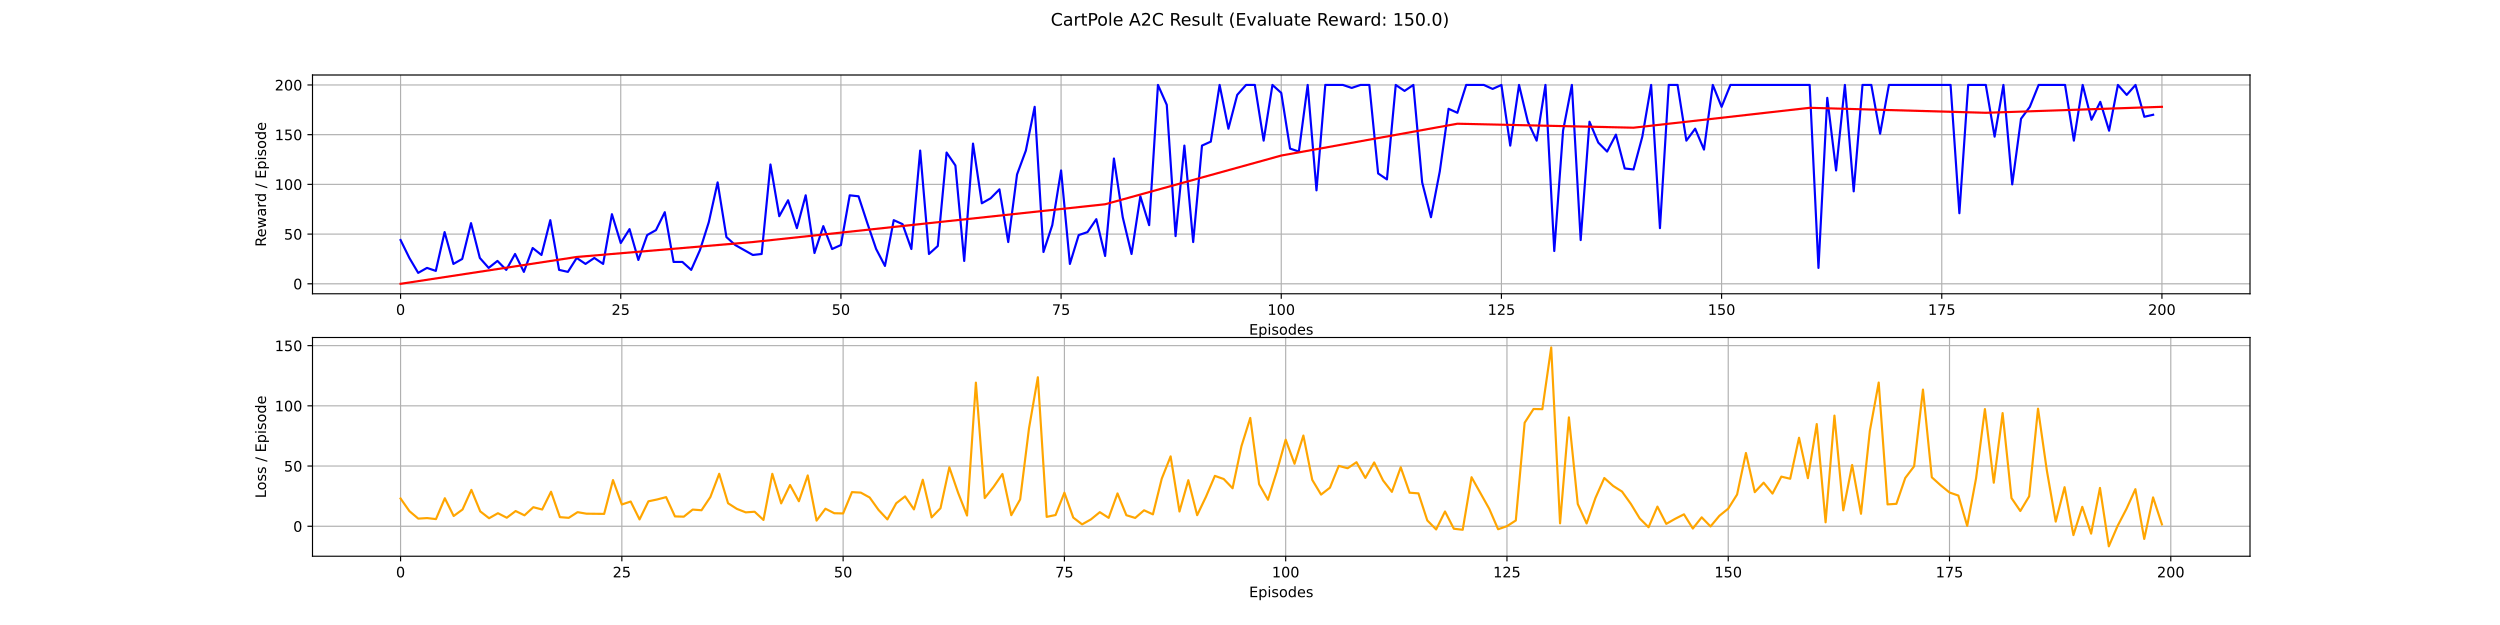 <?xml version="1.0" encoding="utf-8" standalone="no"?>
<!DOCTYPE svg PUBLIC "-//W3C//DTD SVG 1.1//EN"
  "http://www.w3.org/Graphics/SVG/1.1/DTD/svg11.dtd">
<!-- Created with matplotlib (https://matplotlib.org/) -->
<svg height="432pt" version="1.1" viewBox="0 0 1728 432" width="1728pt" xmlns="http://www.w3.org/2000/svg" xmlns:xlink="http://www.w3.org/1999/xlink">
 <defs>
  <style type="text/css">*{stroke-linecap:butt;stroke-linejoin:round;}</style>
 </defs>
 <g id="figure_1">
  <g id="patch_1">
   <path d="M 0 432 
L 1728 432 
L 1728 0 
L 0 0 
z
" style="fill:#ffffff;"/>
  </g>
  <g id="axes_1">
   <g id="patch_2">
    <path d="M 216 203.04 
L 1555.2 203.04 
L 1555.2 51.84 
L 216 51.84 
z
" style="fill:#ffffff;"/>
   </g>
   <g id="matplotlib.axis_1">
    <g id="xtick_1">
     <g id="line2d_1">
      <path clip-path="url(#pee94757f88)" d="M 276.873 203.04 
L 276.873 51.84 
" style="fill:none;stroke:#b0b0b0;stroke-linecap:square;stroke-width:0.8;"/>
     </g>
     <g id="line2d_2">
      <defs>
       <path d="M 0 0 
L 0 3.5 
" id="m57ce0fdfe5" style="stroke:#000000;stroke-width:0.8;"/>
      </defs>
      <g>
       <use style="stroke:#000000;stroke-width:0.8;" x="276.873" xlink:href="#m57ce0fdfe5" y="203.04"/>
      </g>
     </g>
     <g id="text_1">
      <!-- 0 -->
      <g transform="translate(273.691 217.638)scale(0.1 -0.1)">
       <defs>
        <path d="M 31.781 66.406 
Q 24.172 66.406 20.328 58.906 
Q 16.5 51.422 16.5 36.375 
Q 16.5 21.391 20.328 13.891 
Q 24.172 6.391 31.781 6.391 
Q 39.453 6.391 43.281 13.891 
Q 47.125 21.391 47.125 36.375 
Q 47.125 51.422 43.281 58.906 
Q 39.453 66.406 31.781 66.406 
z
M 31.781 74.219 
Q 44.047 74.219 50.516 64.516 
Q 56.984 54.828 56.984 36.375 
Q 56.984 17.969 50.516 8.266 
Q 44.047 -1.422 31.781 -1.422 
Q 19.531 -1.422 13.062 8.266 
Q 6.594 17.969 6.594 36.375 
Q 6.594 54.828 13.062 64.516 
Q 19.531 74.219 31.781 74.219 
z
" id="DejaVuSans-48"/>
       </defs>
       <use xlink:href="#DejaVuSans-48"/>
      </g>
     </g>
    </g>
    <g id="xtick_2">
     <g id="line2d_3">
      <path clip-path="url(#pee94757f88)" d="M 429.055 203.04 
L 429.055 51.84 
" style="fill:none;stroke:#b0b0b0;stroke-linecap:square;stroke-width:0.8;"/>
     </g>
     <g id="line2d_4">
      <g>
       <use style="stroke:#000000;stroke-width:0.8;" x="429.055" xlink:href="#m57ce0fdfe5" y="203.04"/>
      </g>
     </g>
     <g id="text_2">
      <!-- 25 -->
      <g transform="translate(422.692 217.638)scale(0.1 -0.1)">
       <defs>
        <path d="M 19.188 8.297 
L 53.609 8.297 
L 53.609 0 
L 7.328 0 
L 7.328 8.297 
Q 12.938 14.109 22.625 23.891 
Q 32.328 33.688 34.812 36.531 
Q 39.547 41.844 41.422 45.531 
Q 43.312 49.219 43.312 52.781 
Q 43.312 58.594 39.234 62.25 
Q 35.156 65.922 28.609 65.922 
Q 23.969 65.922 18.812 64.312 
Q 13.672 62.703 7.812 59.422 
L 7.812 69.391 
Q 13.766 71.781 18.938 73 
Q 24.125 74.219 28.422 74.219 
Q 39.75 74.219 46.484 68.547 
Q 53.219 62.891 53.219 53.422 
Q 53.219 48.922 51.531 44.891 
Q 49.859 40.875 45.406 35.406 
Q 44.188 33.984 37.641 27.219 
Q 31.109 20.453 19.188 8.297 
z
" id="DejaVuSans-50"/>
        <path d="M 10.797 72.906 
L 49.516 72.906 
L 49.516 64.594 
L 19.828 64.594 
L 19.828 46.734 
Q 21.969 47.469 24.109 47.828 
Q 26.266 48.188 28.422 48.188 
Q 40.625 48.188 47.75 41.5 
Q 54.891 34.812 54.891 23.391 
Q 54.891 11.625 47.562 5.094 
Q 40.234 -1.422 26.906 -1.422 
Q 22.312 -1.422 17.547 -0.641 
Q 12.797 0.141 7.719 1.703 
L 7.719 11.625 
Q 12.109 9.234 16.797 8.062 
Q 21.484 6.891 26.703 6.891 
Q 35.156 6.891 40.078 11.328 
Q 45.016 15.766 45.016 23.391 
Q 45.016 31 40.078 35.438 
Q 35.156 39.891 26.703 39.891 
Q 22.75 39.891 18.812 39.016 
Q 14.891 38.141 10.797 36.281 
z
" id="DejaVuSans-53"/>
       </defs>
       <use xlink:href="#DejaVuSans-50"/>
       <use x="63.623" xlink:href="#DejaVuSans-53"/>
      </g>
     </g>
    </g>
    <g id="xtick_3">
     <g id="line2d_5">
      <path clip-path="url(#pee94757f88)" d="M 581.236 203.04 
L 581.236 51.84 
" style="fill:none;stroke:#b0b0b0;stroke-linecap:square;stroke-width:0.8;"/>
     </g>
     <g id="line2d_6">
      <g>
       <use style="stroke:#000000;stroke-width:0.8;" x="581.236" xlink:href="#m57ce0fdfe5" y="203.04"/>
      </g>
     </g>
     <g id="text_3">
      <!-- 50 -->
      <g transform="translate(574.874 217.638)scale(0.1 -0.1)">
       <use xlink:href="#DejaVuSans-53"/>
       <use x="63.623" xlink:href="#DejaVuSans-48"/>
      </g>
     </g>
    </g>
    <g id="xtick_4">
     <g id="line2d_7">
      <path clip-path="url(#pee94757f88)" d="M 733.418 203.04 
L 733.418 51.84 
" style="fill:none;stroke:#b0b0b0;stroke-linecap:square;stroke-width:0.8;"/>
     </g>
     <g id="line2d_8">
      <g>
       <use style="stroke:#000000;stroke-width:0.8;" x="733.418" xlink:href="#m57ce0fdfe5" y="203.04"/>
      </g>
     </g>
     <g id="text_4">
      <!-- 75 -->
      <g transform="translate(727.056 217.638)scale(0.1 -0.1)">
       <defs>
        <path d="M 8.203 72.906 
L 55.078 72.906 
L 55.078 68.703 
L 28.609 0 
L 18.312 0 
L 43.219 64.594 
L 8.203 64.594 
z
" id="DejaVuSans-55"/>
       </defs>
       <use xlink:href="#DejaVuSans-55"/>
       <use x="63.623" xlink:href="#DejaVuSans-53"/>
      </g>
     </g>
    </g>
    <g id="xtick_5">
     <g id="line2d_9">
      <path clip-path="url(#pee94757f88)" d="M 885.6 203.04 
L 885.6 51.84 
" style="fill:none;stroke:#b0b0b0;stroke-linecap:square;stroke-width:0.8;"/>
     </g>
     <g id="line2d_10">
      <g>
       <use style="stroke:#000000;stroke-width:0.8;" x="885.6" xlink:href="#m57ce0fdfe5" y="203.04"/>
      </g>
     </g>
     <g id="text_5">
      <!-- 100 -->
      <g transform="translate(876.056 217.638)scale(0.1 -0.1)">
       <defs>
        <path d="M 12.406 8.297 
L 28.516 8.297 
L 28.516 63.922 
L 10.984 60.406 
L 10.984 69.391 
L 28.422 72.906 
L 38.281 72.906 
L 38.281 8.297 
L 54.391 8.297 
L 54.391 0 
L 12.406 0 
z
" id="DejaVuSans-49"/>
       </defs>
       <use xlink:href="#DejaVuSans-49"/>
       <use x="63.623" xlink:href="#DejaVuSans-48"/>
       <use x="127.246" xlink:href="#DejaVuSans-48"/>
      </g>
     </g>
    </g>
    <g id="xtick_6">
     <g id="line2d_11">
      <path clip-path="url(#pee94757f88)" d="M 1037.782 203.04 
L 1037.782 51.84 
" style="fill:none;stroke:#b0b0b0;stroke-linecap:square;stroke-width:0.8;"/>
     </g>
     <g id="line2d_12">
      <g>
       <use style="stroke:#000000;stroke-width:0.8;" x="1037.782" xlink:href="#m57ce0fdfe5" y="203.04"/>
      </g>
     </g>
     <g id="text_6">
      <!-- 125 -->
      <g transform="translate(1028.238 217.638)scale(0.1 -0.1)">
       <use xlink:href="#DejaVuSans-49"/>
       <use x="63.623" xlink:href="#DejaVuSans-50"/>
       <use x="127.246" xlink:href="#DejaVuSans-53"/>
      </g>
     </g>
    </g>
    <g id="xtick_7">
     <g id="line2d_13">
      <path clip-path="url(#pee94757f88)" d="M 1189.964 203.04 
L 1189.964 51.84 
" style="fill:none;stroke:#b0b0b0;stroke-linecap:square;stroke-width:0.8;"/>
     </g>
     <g id="line2d_14">
      <g>
       <use style="stroke:#000000;stroke-width:0.8;" x="1189.964" xlink:href="#m57ce0fdfe5" y="203.04"/>
      </g>
     </g>
     <g id="text_7">
      <!-- 150 -->
      <g transform="translate(1180.42 217.638)scale(0.1 -0.1)">
       <use xlink:href="#DejaVuSans-49"/>
       <use x="63.623" xlink:href="#DejaVuSans-53"/>
       <use x="127.246" xlink:href="#DejaVuSans-48"/>
      </g>
     </g>
    </g>
    <g id="xtick_8">
     <g id="line2d_15">
      <path clip-path="url(#pee94757f88)" d="M 1342.145 203.04 
L 1342.145 51.84 
" style="fill:none;stroke:#b0b0b0;stroke-linecap:square;stroke-width:0.8;"/>
     </g>
     <g id="line2d_16">
      <g>
       <use style="stroke:#000000;stroke-width:0.8;" x="1342.145" xlink:href="#m57ce0fdfe5" y="203.04"/>
      </g>
     </g>
     <g id="text_8">
      <!-- 175 -->
      <g transform="translate(1332.602 217.638)scale(0.1 -0.1)">
       <use xlink:href="#DejaVuSans-49"/>
       <use x="63.623" xlink:href="#DejaVuSans-55"/>
       <use x="127.246" xlink:href="#DejaVuSans-53"/>
      </g>
     </g>
    </g>
    <g id="xtick_9">
     <g id="line2d_17">
      <path clip-path="url(#pee94757f88)" d="M 1494.327 203.04 
L 1494.327 51.84 
" style="fill:none;stroke:#b0b0b0;stroke-linecap:square;stroke-width:0.8;"/>
     </g>
     <g id="line2d_18">
      <g>
       <use style="stroke:#000000;stroke-width:0.8;" x="1494.327" xlink:href="#m57ce0fdfe5" y="203.04"/>
      </g>
     </g>
     <g id="text_9">
      <!-- 200 -->
      <g transform="translate(1484.784 217.638)scale(0.1 -0.1)">
       <use xlink:href="#DejaVuSans-50"/>
       <use x="63.623" xlink:href="#DejaVuSans-48"/>
       <use x="127.246" xlink:href="#DejaVuSans-48"/>
      </g>
     </g>
    </g>
    <g id="text_10">
     <!-- Episodes -->
     <g transform="translate(863.358 231.317)scale(0.1 -0.1)">
      <defs>
       <path d="M 9.812 72.906 
L 55.906 72.906 
L 55.906 64.594 
L 19.672 64.594 
L 19.672 43.016 
L 54.391 43.016 
L 54.391 34.719 
L 19.672 34.719 
L 19.672 8.297 
L 56.781 8.297 
L 56.781 0 
L 9.812 0 
z
" id="DejaVuSans-69"/>
       <path d="M 18.109 8.203 
L 18.109 -20.797 
L 9.078 -20.797 
L 9.078 54.688 
L 18.109 54.688 
L 18.109 46.391 
Q 20.953 51.266 25.266 53.625 
Q 29.594 56 35.594 56 
Q 45.562 56 51.781 48.094 
Q 58.016 40.188 58.016 27.297 
Q 58.016 14.406 51.781 6.484 
Q 45.562 -1.422 35.594 -1.422 
Q 29.594 -1.422 25.266 0.953 
Q 20.953 3.328 18.109 8.203 
z
M 48.688 27.297 
Q 48.688 37.203 44.609 42.844 
Q 40.531 48.484 33.406 48.484 
Q 26.266 48.484 22.188 42.844 
Q 18.109 37.203 18.109 27.297 
Q 18.109 17.391 22.188 11.75 
Q 26.266 6.109 33.406 6.109 
Q 40.531 6.109 44.609 11.75 
Q 48.688 17.391 48.688 27.297 
z
" id="DejaVuSans-112"/>
       <path d="M 9.422 54.688 
L 18.406 54.688 
L 18.406 0 
L 9.422 0 
z
M 9.422 75.984 
L 18.406 75.984 
L 18.406 64.594 
L 9.422 64.594 
z
" id="DejaVuSans-105"/>
       <path d="M 44.281 53.078 
L 44.281 44.578 
Q 40.484 46.531 36.375 47.5 
Q 32.281 48.484 27.875 48.484 
Q 21.188 48.484 17.844 46.438 
Q 14.5 44.391 14.5 40.281 
Q 14.5 37.156 16.891 35.375 
Q 19.281 33.594 26.516 31.984 
L 29.594 31.297 
Q 39.156 29.25 43.188 25.516 
Q 47.219 21.781 47.219 15.094 
Q 47.219 7.469 41.188 3.016 
Q 35.156 -1.422 24.609 -1.422 
Q 20.219 -1.422 15.453 -0.562 
Q 10.688 0.297 5.422 2 
L 5.422 11.281 
Q 10.406 8.688 15.234 7.391 
Q 20.062 6.109 24.812 6.109 
Q 31.156 6.109 34.562 8.281 
Q 37.984 10.453 37.984 14.406 
Q 37.984 18.062 35.516 20.016 
Q 33.062 21.969 24.703 23.781 
L 21.578 24.516 
Q 13.234 26.266 9.516 29.906 
Q 5.812 33.547 5.812 39.891 
Q 5.812 47.609 11.281 51.797 
Q 16.75 56 26.812 56 
Q 31.781 56 36.172 55.266 
Q 40.578 54.547 44.281 53.078 
z
" id="DejaVuSans-115"/>
       <path d="M 30.609 48.391 
Q 23.391 48.391 19.188 42.75 
Q 14.984 37.109 14.984 27.297 
Q 14.984 17.484 19.156 11.844 
Q 23.344 6.203 30.609 6.203 
Q 37.797 6.203 41.984 11.859 
Q 46.188 17.531 46.188 27.297 
Q 46.188 37.016 41.984 42.703 
Q 37.797 48.391 30.609 48.391 
z
M 30.609 56 
Q 42.328 56 49.016 48.375 
Q 55.719 40.766 55.719 27.297 
Q 55.719 13.875 49.016 6.219 
Q 42.328 -1.422 30.609 -1.422 
Q 18.844 -1.422 12.172 6.219 
Q 5.516 13.875 5.516 27.297 
Q 5.516 40.766 12.172 48.375 
Q 18.844 56 30.609 56 
z
" id="DejaVuSans-111"/>
       <path d="M 45.406 46.391 
L 45.406 75.984 
L 54.391 75.984 
L 54.391 0 
L 45.406 0 
L 45.406 8.203 
Q 42.578 3.328 38.25 0.953 
Q 33.938 -1.422 27.875 -1.422 
Q 17.969 -1.422 11.734 6.484 
Q 5.516 14.406 5.516 27.297 
Q 5.516 40.188 11.734 48.094 
Q 17.969 56 27.875 56 
Q 33.938 56 38.25 53.625 
Q 42.578 51.266 45.406 46.391 
z
M 14.797 27.297 
Q 14.797 17.391 18.875 11.75 
Q 22.953 6.109 30.078 6.109 
Q 37.203 6.109 41.297 11.75 
Q 45.406 17.391 45.406 27.297 
Q 45.406 37.203 41.297 42.844 
Q 37.203 48.484 30.078 48.484 
Q 22.953 48.484 18.875 42.844 
Q 14.797 37.203 14.797 27.297 
z
" id="DejaVuSans-100"/>
       <path d="M 56.203 29.594 
L 56.203 25.203 
L 14.891 25.203 
Q 15.484 15.922 20.484 11.062 
Q 25.484 6.203 34.422 6.203 
Q 39.594 6.203 44.453 7.469 
Q 49.312 8.734 54.109 11.281 
L 54.109 2.781 
Q 49.266 0.734 44.188 -0.344 
Q 39.109 -1.422 33.891 -1.422 
Q 20.797 -1.422 13.156 6.188 
Q 5.516 13.812 5.516 26.812 
Q 5.516 40.234 12.766 48.109 
Q 20.016 56 32.328 56 
Q 43.359 56 49.781 48.891 
Q 56.203 41.797 56.203 29.594 
z
M 47.219 32.234 
Q 47.125 39.594 43.094 43.984 
Q 39.062 48.391 32.422 48.391 
Q 24.906 48.391 20.391 44.141 
Q 15.875 39.891 15.188 32.172 
z
" id="DejaVuSans-101"/>
      </defs>
      <use xlink:href="#DejaVuSans-69"/>
      <use x="63.184" xlink:href="#DejaVuSans-112"/>
      <use x="126.66" xlink:href="#DejaVuSans-105"/>
      <use x="154.443" xlink:href="#DejaVuSans-115"/>
      <use x="206.543" xlink:href="#DejaVuSans-111"/>
      <use x="267.725" xlink:href="#DejaVuSans-100"/>
      <use x="331.201" xlink:href="#DejaVuSans-101"/>
      <use x="392.725" xlink:href="#DejaVuSans-115"/>
     </g>
    </g>
   </g>
   <g id="matplotlib.axis_2">
    <g id="ytick_1">
     <g id="line2d_19">
      <path clip-path="url(#pee94757f88)" d="M 216 196.167 
L 1555.2 196.167 
" style="fill:none;stroke:#b0b0b0;stroke-linecap:square;stroke-width:0.8;"/>
     </g>
     <g id="line2d_20">
      <defs>
       <path d="M 0 0 
L -3.5 0 
" id="m46611cc39c" style="stroke:#000000;stroke-width:0.8;"/>
      </defs>
      <g>
       <use style="stroke:#000000;stroke-width:0.8;" x="216" xlink:href="#m46611cc39c" y="196.167"/>
      </g>
     </g>
     <g id="text_11">
      <!-- 0 -->
      <g transform="translate(202.637 199.966)scale(0.1 -0.1)">
       <use xlink:href="#DejaVuSans-48"/>
      </g>
     </g>
    </g>
    <g id="ytick_2">
     <g id="line2d_21">
      <path clip-path="url(#pee94757f88)" d="M 216 161.804 
L 1555.2 161.804 
" style="fill:none;stroke:#b0b0b0;stroke-linecap:square;stroke-width:0.8;"/>
     </g>
     <g id="line2d_22">
      <g>
       <use style="stroke:#000000;stroke-width:0.8;" x="216" xlink:href="#m46611cc39c" y="161.804"/>
      </g>
     </g>
     <g id="text_12">
      <!-- 50 -->
      <g transform="translate(196.275 165.603)scale(0.1 -0.1)">
       <use xlink:href="#DejaVuSans-53"/>
       <use x="63.623" xlink:href="#DejaVuSans-48"/>
      </g>
     </g>
    </g>
    <g id="ytick_3">
     <g id="line2d_23">
      <path clip-path="url(#pee94757f88)" d="M 216 127.44 
L 1555.2 127.44 
" style="fill:none;stroke:#b0b0b0;stroke-linecap:square;stroke-width:0.8;"/>
     </g>
     <g id="line2d_24">
      <g>
       <use style="stroke:#000000;stroke-width:0.8;" x="216" xlink:href="#m46611cc39c" y="127.44"/>
      </g>
     </g>
     <g id="text_13">
      <!-- 100 -->
      <g transform="translate(189.912 131.239)scale(0.1 -0.1)">
       <use xlink:href="#DejaVuSans-49"/>
       <use x="63.623" xlink:href="#DejaVuSans-48"/>
       <use x="127.246" xlink:href="#DejaVuSans-48"/>
      </g>
     </g>
    </g>
    <g id="ytick_4">
     <g id="line2d_25">
      <path clip-path="url(#pee94757f88)" d="M 216 93.076 
L 1555.2 93.076 
" style="fill:none;stroke:#b0b0b0;stroke-linecap:square;stroke-width:0.8;"/>
     </g>
     <g id="line2d_26">
      <g>
       <use style="stroke:#000000;stroke-width:0.8;" x="216" xlink:href="#m46611cc39c" y="93.076"/>
      </g>
     </g>
     <g id="text_14">
      <!-- 150 -->
      <g transform="translate(189.912 96.876)scale(0.1 -0.1)">
       <use xlink:href="#DejaVuSans-49"/>
       <use x="63.623" xlink:href="#DejaVuSans-53"/>
       <use x="127.246" xlink:href="#DejaVuSans-48"/>
      </g>
     </g>
    </g>
    <g id="ytick_5">
     <g id="line2d_27">
      <path clip-path="url(#pee94757f88)" d="M 216 58.713 
L 1555.2 58.713 
" style="fill:none;stroke:#b0b0b0;stroke-linecap:square;stroke-width:0.8;"/>
     </g>
     <g id="line2d_28">
      <g>
       <use style="stroke:#000000;stroke-width:0.8;" x="216" xlink:href="#m46611cc39c" y="58.713"/>
      </g>
     </g>
     <g id="text_15">
      <!-- 200 -->
      <g transform="translate(189.912 62.512)scale(0.1 -0.1)">
       <use xlink:href="#DejaVuSans-50"/>
       <use x="63.623" xlink:href="#DejaVuSans-48"/>
       <use x="127.246" xlink:href="#DejaVuSans-48"/>
      </g>
     </g>
    </g>
    <g id="text_16">
     <!-- Reward / Episode -->
     <g transform="translate(183.833 170.561)rotate(-90)scale(0.1 -0.1)">
      <defs>
       <path d="M 44.391 34.188 
Q 47.562 33.109 50.562 29.594 
Q 53.562 26.078 56.594 19.922 
L 66.609 0 
L 56 0 
L 46.688 18.703 
Q 43.062 26.031 39.672 28.422 
Q 36.281 30.812 30.422 30.812 
L 19.672 30.812 
L 19.672 0 
L 9.812 0 
L 9.812 72.906 
L 32.078 72.906 
Q 44.578 72.906 50.734 67.672 
Q 56.891 62.453 56.891 51.906 
Q 56.891 45.016 53.688 40.469 
Q 50.484 35.938 44.391 34.188 
z
M 19.672 64.797 
L 19.672 38.922 
L 32.078 38.922 
Q 39.203 38.922 42.844 42.219 
Q 46.484 45.516 46.484 51.906 
Q 46.484 58.297 42.844 61.547 
Q 39.203 64.797 32.078 64.797 
z
" id="DejaVuSans-82"/>
       <path d="M 4.203 54.688 
L 13.188 54.688 
L 24.422 12.016 
L 35.594 54.688 
L 46.188 54.688 
L 57.422 12.016 
L 68.609 54.688 
L 77.594 54.688 
L 63.281 0 
L 52.688 0 
L 40.922 44.828 
L 29.109 0 
L 18.5 0 
z
" id="DejaVuSans-119"/>
       <path d="M 34.281 27.484 
Q 23.391 27.484 19.188 25 
Q 14.984 22.516 14.984 16.5 
Q 14.984 11.719 18.141 8.906 
Q 21.297 6.109 26.703 6.109 
Q 34.188 6.109 38.703 11.406 
Q 43.219 16.703 43.219 25.484 
L 43.219 27.484 
z
M 52.203 31.203 
L 52.203 0 
L 43.219 0 
L 43.219 8.297 
Q 40.141 3.328 35.547 0.953 
Q 30.953 -1.422 24.312 -1.422 
Q 15.922 -1.422 10.953 3.297 
Q 6 8.016 6 15.922 
Q 6 25.141 12.172 29.828 
Q 18.359 34.516 30.609 34.516 
L 43.219 34.516 
L 43.219 35.406 
Q 43.219 41.609 39.141 45 
Q 35.062 48.391 27.688 48.391 
Q 23 48.391 18.547 47.266 
Q 14.109 46.141 10.016 43.891 
L 10.016 52.203 
Q 14.938 54.109 19.578 55.047 
Q 24.219 56 28.609 56 
Q 40.484 56 46.344 49.844 
Q 52.203 43.703 52.203 31.203 
z
" id="DejaVuSans-97"/>
       <path d="M 41.109 46.297 
Q 39.594 47.172 37.812 47.578 
Q 36.031 48 33.891 48 
Q 26.266 48 22.188 43.047 
Q 18.109 38.094 18.109 28.812 
L 18.109 0 
L 9.078 0 
L 9.078 54.688 
L 18.109 54.688 
L 18.109 46.188 
Q 20.953 51.172 25.484 53.578 
Q 30.031 56 36.531 56 
Q 37.453 56 38.578 55.875 
Q 39.703 55.766 41.062 55.516 
z
" id="DejaVuSans-114"/>
       <path id="DejaVuSans-32"/>
       <path d="M 25.391 72.906 
L 33.688 72.906 
L 8.297 -9.281 
L 0 -9.281 
z
" id="DejaVuSans-47"/>
      </defs>
      <use xlink:href="#DejaVuSans-82"/>
      <use x="64.982" xlink:href="#DejaVuSans-101"/>
      <use x="126.506" xlink:href="#DejaVuSans-119"/>
      <use x="208.293" xlink:href="#DejaVuSans-97"/>
      <use x="269.572" xlink:href="#DejaVuSans-114"/>
      <use x="308.936" xlink:href="#DejaVuSans-100"/>
      <use x="372.412" xlink:href="#DejaVuSans-32"/>
      <use x="404.199" xlink:href="#DejaVuSans-47"/>
      <use x="437.891" xlink:href="#DejaVuSans-32"/>
      <use x="469.678" xlink:href="#DejaVuSans-69"/>
      <use x="532.861" xlink:href="#DejaVuSans-112"/>
      <use x="596.338" xlink:href="#DejaVuSans-105"/>
      <use x="624.121" xlink:href="#DejaVuSans-115"/>
      <use x="676.221" xlink:href="#DejaVuSans-111"/>
      <use x="737.402" xlink:href="#DejaVuSans-100"/>
      <use x="800.879" xlink:href="#DejaVuSans-101"/>
     </g>
    </g>
   </g>
   <g id="line2d_29">
    <path clip-path="url(#pee94757f88)" d="M 276.873 165.927 
L 282.96 178.298 
L 289.047 188.607 
L 295.135 185.171 
L 301.222 187.233 
L 307.309 160.429 
L 313.396 182.422 
L 319.484 178.985 
L 325.571 154.244 
L 331.658 178.298 
L 337.745 185.171 
L 343.833 180.36 
L 349.92 186.545 
L 356.007 175.549 
L 362.095 187.92 
L 368.182 171.425 
L 374.269 176.236 
L 380.356 152.182 
L 386.444 186.545 
L 392.531 187.92 
L 398.618 178.298 
L 404.705 182.422 
L 410.793 178.298 
L 416.88 182.422 
L 422.967 148.058 
L 429.055 167.989 
L 435.142 158.367 
L 441.229 179.673 
L 447.316 162.491 
L 453.404 159.055 
L 459.491 146.684 
L 465.578 181.047 
L 471.665 181.047 
L 477.753 186.545 
L 483.84 172.8 
L 489.927 153.556 
L 496.015 126.065 
L 502.102 163.865 
L 508.189 169.364 
L 520.364 176.236 
L 526.451 175.549 
L 532.538 113.695 
L 538.625 149.433 
L 544.713 138.436 
L 550.8 157.68 
L 556.887 135 
L 562.975 174.862 
L 569.062 156.305 
L 575.149 172.113 
L 581.236 169.364 
L 587.324 135 
L 593.411 135.687 
L 599.498 154.244 
L 605.585 172.113 
L 611.673 183.796 
L 617.76 152.182 
L 623.847 154.931 
L 629.935 172.113 
L 636.022 104.073 
L 642.109 175.549 
L 648.196 170.051 
L 654.284 105.447 
L 660.371 114.382 
L 666.458 180.36 
L 672.545 99.262 
L 678.633 140.498 
L 684.72 137.062 
L 690.807 130.876 
L 696.895 167.302 
L 702.982 120.567 
L 709.069 104.073 
L 715.156 73.833 
L 721.244 174.175 
L 727.331 155.618 
L 733.418 117.818 
L 739.505 182.422 
L 745.593 162.491 
L 751.68 160.429 
L 757.767 151.495 
L 763.855 176.924 
L 769.942 109.571 
L 776.029 150.12 
L 782.116 175.549 
L 788.204 135.687 
L 794.291 155.618 
L 800.378 58.713 
L 806.465 72.458 
L 812.553 163.178 
L 818.64 100.636 
L 824.727 167.302 
L 830.815 100.636 
L 836.902 97.887 
L 842.989 58.713 
L 849.076 88.953 
L 855.164 65.585 
L 861.251 58.713 
L 867.338 58.713 
L 873.425 97.2 
L 879.513 58.713 
L 885.6 64.211 
L 891.687 102.698 
L 897.775 104.76 
L 903.862 58.713 
L 909.949 131.564 
L 916.036 58.713 
L 928.211 58.713 
L 934.298 60.775 
L 940.385 58.713 
L 946.473 58.713 
L 952.56 119.88 
L 958.647 124.004 
L 964.735 58.713 
L 970.822 62.836 
L 976.909 58.713 
L 982.996 126.065 
L 989.084 150.12 
L 995.171 118.505 
L 1001.258 75.207 
L 1007.345 77.956 
L 1013.433 58.713 
L 1025.607 58.713 
L 1031.695 61.462 
L 1037.782 58.713 
L 1043.869 100.636 
L 1049.956 58.713 
L 1056.044 84.142 
L 1062.131 97.2 
L 1068.218 58.713 
L 1074.305 173.487 
L 1080.393 90.327 
L 1086.48 58.713 
L 1092.567 165.927 
L 1098.655 84.142 
L 1104.742 98.575 
L 1110.829 104.76 
L 1116.916 93.076 
L 1123.004 116.444 
L 1129.091 117.131 
L 1135.178 94.451 
L 1141.265 58.713 
L 1147.353 157.68 
L 1153.44 58.713 
L 1159.527 58.713 
L 1165.615 97.2 
L 1171.702 88.953 
L 1177.789 103.385 
L 1183.876 58.713 
L 1189.964 73.833 
L 1196.051 58.713 
L 1250.836 58.713 
L 1256.924 185.171 
L 1263.011 67.647 
L 1269.098 117.818 
L 1275.185 58.713 
L 1281.273 132.251 
L 1287.36 58.713 
L 1293.447 58.713 
L 1299.535 92.389 
L 1305.622 58.713 
L 1348.233 58.713 
L 1354.32 147.371 
L 1360.407 58.713 
L 1372.582 58.713 
L 1378.669 94.451 
L 1384.756 58.713 
L 1390.844 127.44 
L 1396.931 82.08 
L 1403.018 73.833 
L 1409.105 58.713 
L 1427.367 58.713 
L 1433.455 97.2 
L 1439.542 58.713 
L 1445.629 82.767 
L 1451.716 70.396 
L 1457.804 90.327 
L 1463.891 58.713 
L 1469.978 65.585 
L 1476.065 58.713 
L 1482.153 80.705 
L 1488.24 79.331 
L 1488.24 79.331 
" style="fill:none;stroke:#0000ff;stroke-linecap:square;stroke-width:1.5;"/>
   </g>
   <g id="line2d_30">
    <path clip-path="url(#pee94757f88)" d="M 276.873 196.167 
L 398.618 177.611 
L 520.364 167.302 
L 642.109 154.244 
L 763.855 141.185 
L 885.6 107.509 
L 1007.345 85.516 
L 1129.091 88.265 
L 1250.836 74.52 
L 1372.582 77.956 
L 1494.327 73.833 
" style="fill:none;stroke:#ff0000;stroke-linecap:square;stroke-width:1.5;"/>
   </g>
   <g id="patch_3">
    <path d="M 216 203.04 
L 216 51.84 
" style="fill:none;stroke:#000000;stroke-linecap:square;stroke-linejoin:miter;stroke-width:0.8;"/>
   </g>
   <g id="patch_4">
    <path d="M 1555.2 203.04 
L 1555.2 51.84 
" style="fill:none;stroke:#000000;stroke-linecap:square;stroke-linejoin:miter;stroke-width:0.8;"/>
   </g>
   <g id="patch_5">
    <path d="M 216 203.04 
L 1555.2 203.04 
" style="fill:none;stroke:#000000;stroke-linecap:square;stroke-linejoin:miter;stroke-width:0.8;"/>
   </g>
   <g id="patch_6">
    <path d="M 216 51.84 
L 1555.2 51.84 
" style="fill:none;stroke:#000000;stroke-linecap:square;stroke-linejoin:miter;stroke-width:0.8;"/>
   </g>
  </g>
  <g id="axes_2">
   <g id="patch_7">
    <path d="M 216 384.48 
L 1555.2 384.48 
L 1555.2 233.28 
L 216 233.28 
z
" style="fill:#ffffff;"/>
   </g>
   <g id="matplotlib.axis_3">
    <g id="xtick_10">
     <g id="line2d_31">
      <path clip-path="url(#pfb06a43b89)" d="M 276.873 384.48 
L 276.873 233.28 
" style="fill:none;stroke:#b0b0b0;stroke-linecap:square;stroke-width:0.8;"/>
     </g>
     <g id="line2d_32">
      <g>
       <use style="stroke:#000000;stroke-width:0.8;" x="276.873" xlink:href="#m57ce0fdfe5" y="384.48"/>
      </g>
     </g>
     <g id="text_17">
      <!-- 0 -->
      <g transform="translate(273.691 399.078)scale(0.1 -0.1)">
       <use xlink:href="#DejaVuSans-48"/>
      </g>
     </g>
    </g>
    <g id="xtick_11">
     <g id="line2d_33">
      <path clip-path="url(#pfb06a43b89)" d="M 429.819 384.48 
L 429.819 233.28 
" style="fill:none;stroke:#b0b0b0;stroke-linecap:square;stroke-width:0.8;"/>
     </g>
     <g id="line2d_34">
      <g>
       <use style="stroke:#000000;stroke-width:0.8;" x="429.819" xlink:href="#m57ce0fdfe5" y="384.48"/>
      </g>
     </g>
     <g id="text_18">
      <!-- 25 -->
      <g transform="translate(423.457 399.078)scale(0.1 -0.1)">
       <use xlink:href="#DejaVuSans-50"/>
       <use x="63.623" xlink:href="#DejaVuSans-53"/>
      </g>
     </g>
    </g>
    <g id="xtick_12">
     <g id="line2d_35">
      <path clip-path="url(#pfb06a43b89)" d="M 582.766 384.48 
L 582.766 233.28 
" style="fill:none;stroke:#b0b0b0;stroke-linecap:square;stroke-width:0.8;"/>
     </g>
     <g id="line2d_36">
      <g>
       <use style="stroke:#000000;stroke-width:0.8;" x="582.766" xlink:href="#m57ce0fdfe5" y="384.48"/>
      </g>
     </g>
     <g id="text_19">
      <!-- 50 -->
      <g transform="translate(576.403 399.078)scale(0.1 -0.1)">
       <use xlink:href="#DejaVuSans-53"/>
       <use x="63.623" xlink:href="#DejaVuSans-48"/>
      </g>
     </g>
    </g>
    <g id="xtick_13">
     <g id="line2d_37">
      <path clip-path="url(#pfb06a43b89)" d="M 735.712 384.48 
L 735.712 233.28 
" style="fill:none;stroke:#b0b0b0;stroke-linecap:square;stroke-width:0.8;"/>
     </g>
     <g id="line2d_38">
      <g>
       <use style="stroke:#000000;stroke-width:0.8;" x="735.712" xlink:href="#m57ce0fdfe5" y="384.48"/>
      </g>
     </g>
     <g id="text_20">
      <!-- 75 -->
      <g transform="translate(729.35 399.078)scale(0.1 -0.1)">
       <use xlink:href="#DejaVuSans-55"/>
       <use x="63.623" xlink:href="#DejaVuSans-53"/>
      </g>
     </g>
    </g>
    <g id="xtick_14">
     <g id="line2d_39">
      <path clip-path="url(#pfb06a43b89)" d="M 888.659 384.48 
L 888.659 233.28 
" style="fill:none;stroke:#b0b0b0;stroke-linecap:square;stroke-width:0.8;"/>
     </g>
     <g id="line2d_40">
      <g>
       <use style="stroke:#000000;stroke-width:0.8;" x="888.659" xlink:href="#m57ce0fdfe5" y="384.48"/>
      </g>
     </g>
     <g id="text_21">
      <!-- 100 -->
      <g transform="translate(879.115 399.078)scale(0.1 -0.1)">
       <use xlink:href="#DejaVuSans-49"/>
       <use x="63.623" xlink:href="#DejaVuSans-48"/>
       <use x="127.246" xlink:href="#DejaVuSans-48"/>
      </g>
     </g>
    </g>
    <g id="xtick_15">
     <g id="line2d_41">
      <path clip-path="url(#pfb06a43b89)" d="M 1041.605 384.48 
L 1041.605 233.28 
" style="fill:none;stroke:#b0b0b0;stroke-linecap:square;stroke-width:0.8;"/>
     </g>
     <g id="line2d_42">
      <g>
       <use style="stroke:#000000;stroke-width:0.8;" x="1041.605" xlink:href="#m57ce0fdfe5" y="384.48"/>
      </g>
     </g>
     <g id="text_22">
      <!-- 125 -->
      <g transform="translate(1032.062 399.078)scale(0.1 -0.1)">
       <use xlink:href="#DejaVuSans-49"/>
       <use x="63.623" xlink:href="#DejaVuSans-50"/>
       <use x="127.246" xlink:href="#DejaVuSans-53"/>
      </g>
     </g>
    </g>
    <g id="xtick_16">
     <g id="line2d_43">
      <path clip-path="url(#pfb06a43b89)" d="M 1194.552 384.48 
L 1194.552 233.28 
" style="fill:none;stroke:#b0b0b0;stroke-linecap:square;stroke-width:0.8;"/>
     </g>
     <g id="line2d_44">
      <g>
       <use style="stroke:#000000;stroke-width:0.8;" x="1194.552" xlink:href="#m57ce0fdfe5" y="384.48"/>
      </g>
     </g>
     <g id="text_23">
      <!-- 150 -->
      <g transform="translate(1185.008 399.078)scale(0.1 -0.1)">
       <use xlink:href="#DejaVuSans-49"/>
       <use x="63.623" xlink:href="#DejaVuSans-53"/>
       <use x="127.246" xlink:href="#DejaVuSans-48"/>
      </g>
     </g>
    </g>
    <g id="xtick_17">
     <g id="line2d_45">
      <path clip-path="url(#pfb06a43b89)" d="M 1347.499 384.48 
L 1347.499 233.28 
" style="fill:none;stroke:#b0b0b0;stroke-linecap:square;stroke-width:0.8;"/>
     </g>
     <g id="line2d_46">
      <g>
       <use style="stroke:#000000;stroke-width:0.8;" x="1347.499" xlink:href="#m57ce0fdfe5" y="384.48"/>
      </g>
     </g>
     <g id="text_24">
      <!-- 175 -->
      <g transform="translate(1337.955 399.078)scale(0.1 -0.1)">
       <use xlink:href="#DejaVuSans-49"/>
       <use x="63.623" xlink:href="#DejaVuSans-55"/>
       <use x="127.246" xlink:href="#DejaVuSans-53"/>
      </g>
     </g>
    </g>
    <g id="xtick_18">
     <g id="line2d_47">
      <path clip-path="url(#pfb06a43b89)" d="M 1500.445 384.48 
L 1500.445 233.28 
" style="fill:none;stroke:#b0b0b0;stroke-linecap:square;stroke-width:0.8;"/>
     </g>
     <g id="line2d_48">
      <g>
       <use style="stroke:#000000;stroke-width:0.8;" x="1500.445" xlink:href="#m57ce0fdfe5" y="384.48"/>
      </g>
     </g>
     <g id="text_25">
      <!-- 200 -->
      <g transform="translate(1490.901 399.078)scale(0.1 -0.1)">
       <use xlink:href="#DejaVuSans-50"/>
       <use x="63.623" xlink:href="#DejaVuSans-48"/>
       <use x="127.246" xlink:href="#DejaVuSans-48"/>
      </g>
     </g>
    </g>
    <g id="text_26">
     <!-- Episodes -->
     <g transform="translate(863.358 412.757)scale(0.1 -0.1)">
      <use xlink:href="#DejaVuSans-69"/>
      <use x="63.184" xlink:href="#DejaVuSans-112"/>
      <use x="126.66" xlink:href="#DejaVuSans-105"/>
      <use x="154.443" xlink:href="#DejaVuSans-115"/>
      <use x="206.543" xlink:href="#DejaVuSans-111"/>
      <use x="267.725" xlink:href="#DejaVuSans-100"/>
      <use x="331.201" xlink:href="#DejaVuSans-101"/>
      <use x="392.725" xlink:href="#DejaVuSans-115"/>
     </g>
    </g>
   </g>
   <g id="matplotlib.axis_4">
    <g id="ytick_6">
     <g id="line2d_49">
      <path clip-path="url(#pfb06a43b89)" d="M 216 363.752 
L 1555.2 363.752 
" style="fill:none;stroke:#b0b0b0;stroke-linecap:square;stroke-width:0.8;"/>
     </g>
     <g id="line2d_50">
      <g>
       <use style="stroke:#000000;stroke-width:0.8;" x="216" xlink:href="#m46611cc39c" y="363.752"/>
      </g>
     </g>
     <g id="text_27">
      <!-- 0 -->
      <g transform="translate(202.637 367.552)scale(0.1 -0.1)">
       <use xlink:href="#DejaVuSans-48"/>
      </g>
     </g>
    </g>
    <g id="ytick_7">
     <g id="line2d_51">
      <path clip-path="url(#pfb06a43b89)" d="M 216 322.132 
L 1555.2 322.132 
" style="fill:none;stroke:#b0b0b0;stroke-linecap:square;stroke-width:0.8;"/>
     </g>
     <g id="line2d_52">
      <g>
       <use style="stroke:#000000;stroke-width:0.8;" x="216" xlink:href="#m46611cc39c" y="322.132"/>
      </g>
     </g>
     <g id="text_28">
      <!-- 50 -->
      <g transform="translate(196.275 325.932)scale(0.1 -0.1)">
       <use xlink:href="#DejaVuSans-53"/>
       <use x="63.623" xlink:href="#DejaVuSans-48"/>
      </g>
     </g>
    </g>
    <g id="ytick_8">
     <g id="line2d_53">
      <path clip-path="url(#pfb06a43b89)" d="M 216 280.512 
L 1555.2 280.512 
" style="fill:none;stroke:#b0b0b0;stroke-linecap:square;stroke-width:0.8;"/>
     </g>
     <g id="line2d_54">
      <g>
       <use style="stroke:#000000;stroke-width:0.8;" x="216" xlink:href="#m46611cc39c" y="280.512"/>
      </g>
     </g>
     <g id="text_29">
      <!-- 100 -->
      <g transform="translate(189.912 284.312)scale(0.1 -0.1)">
       <use xlink:href="#DejaVuSans-49"/>
       <use x="63.623" xlink:href="#DejaVuSans-48"/>
       <use x="127.246" xlink:href="#DejaVuSans-48"/>
      </g>
     </g>
    </g>
    <g id="ytick_9">
     <g id="line2d_55">
      <path clip-path="url(#pfb06a43b89)" d="M 216 238.892 
L 1555.2 238.892 
" style="fill:none;stroke:#b0b0b0;stroke-linecap:square;stroke-width:0.8;"/>
     </g>
     <g id="line2d_56">
      <g>
       <use style="stroke:#000000;stroke-width:0.8;" x="216" xlink:href="#m46611cc39c" y="238.892"/>
      </g>
     </g>
     <g id="text_30">
      <!-- 150 -->
      <g transform="translate(189.912 242.692)scale(0.1 -0.1)">
       <use xlink:href="#DejaVuSans-49"/>
       <use x="63.623" xlink:href="#DejaVuSans-53"/>
       <use x="127.246" xlink:href="#DejaVuSans-48"/>
      </g>
     </g>
    </g>
    <g id="text_31">
     <!-- Loss / Episode -->
     <g transform="translate(183.833 344.347)rotate(-90)scale(0.1 -0.1)">
      <defs>
       <path d="M 9.812 72.906 
L 19.672 72.906 
L 19.672 8.297 
L 55.172 8.297 
L 55.172 0 
L 9.812 0 
z
" id="DejaVuSans-76"/>
      </defs>
      <use xlink:href="#DejaVuSans-76"/>
      <use x="53.963" xlink:href="#DejaVuSans-111"/>
      <use x="115.145" xlink:href="#DejaVuSans-115"/>
      <use x="167.244" xlink:href="#DejaVuSans-115"/>
      <use x="219.344" xlink:href="#DejaVuSans-32"/>
      <use x="251.131" xlink:href="#DejaVuSans-47"/>
      <use x="284.822" xlink:href="#DejaVuSans-32"/>
      <use x="316.609" xlink:href="#DejaVuSans-69"/>
      <use x="379.793" xlink:href="#DejaVuSans-112"/>
      <use x="443.27" xlink:href="#DejaVuSans-105"/>
      <use x="471.053" xlink:href="#DejaVuSans-115"/>
      <use x="523.152" xlink:href="#DejaVuSans-111"/>
      <use x="584.334" xlink:href="#DejaVuSans-100"/>
      <use x="647.811" xlink:href="#DejaVuSans-101"/>
     </g>
    </g>
   </g>
   <g id="line2d_57">
    <path clip-path="url(#pfb06a43b89)" d="M 276.873 344.574 
L 282.991 353.3 
L 289.108 358.469 
L 295.226 358.09 
L 301.344 358.803 
L 307.462 344.38 
L 313.58 356.656 
L 319.698 352.173 
L 325.816 338.605 
L 331.933 353.458 
L 338.051 358.201 
L 344.169 354.731 
L 350.287 357.858 
L 356.405 353.234 
L 362.523 356.194 
L 368.641 350.578 
L 374.759 352.177 
L 380.876 339.886 
L 386.994 357.448 
L 393.112 357.928 
L 399.23 354.009 
L 405.348 355.059 
L 417.584 355.201 
L 423.701 331.832 
L 429.819 348.701 
L 435.937 346.657 
L 442.055 359.021 
L 448.173 346.514 
L 454.291 345.21 
L 460.409 343.617 
L 466.526 356.932 
L 472.644 357.12 
L 478.762 352.219 
L 484.88 352.686 
L 490.998 343.568 
L 497.116 327.474 
L 503.234 347.84 
L 509.351 351.752 
L 515.469 354.149 
L 521.587 353.707 
L 527.705 359.391 
L 533.823 327.514 
L 539.941 347.931 
L 546.059 335.232 
L 552.177 346.453 
L 558.294 328.626 
L 564.412 359.819 
L 570.53 351.632 
L 576.648 354.742 
L 582.766 354.884 
L 588.884 340.15 
L 595.002 340.5 
L 601.119 343.889 
L 607.237 352.453 
L 613.355 359.004 
L 619.473 347.862 
L 625.591 343.103 
L 631.709 352.095 
L 637.827 331.609 
L 643.944 357.601 
L 650.062 351.295 
L 656.18 322.997 
L 662.298 340.751 
L 668.416 356.324 
L 674.534 264.48 
L 680.652 344.247 
L 686.769 336.5 
L 692.887 327.614 
L 699.005 356.091 
L 705.123 345.212 
L 711.241 296.063 
L 717.359 260.763 
L 723.477 357.253 
L 729.595 355.992 
L 735.712 340.561 
L 741.83 357.746 
L 747.948 362.44 
L 754.066 358.986 
L 760.184 354.006 
L 766.302 357.945 
L 772.42 341.05 
L 778.537 356.118 
L 784.655 357.992 
L 790.773 352.717 
L 796.891 355.516 
L 803.009 330.828 
L 809.127 315.45 
L 815.245 353.546 
L 821.362 331.919 
L 827.48 356.09 
L 833.598 343.284 
L 839.716 328.931 
L 845.834 331.094 
L 851.952 337.483 
L 858.07 308.458 
L 864.187 288.885 
L 870.305 334.672 
L 876.423 345.446 
L 882.541 325.842 
L 888.659 303.925 
L 894.777 320.56 
L 900.895 301.048 
L 907.013 331.668 
L 913.13 341.855 
L 919.248 337.087 
L 925.366 322.018 
L 931.484 323.656 
L 937.602 319.494 
L 943.72 330.348 
L 949.838 319.645 
L 955.955 332.066 
L 962.073 339.967 
L 968.191 322.999 
L 974.309 340.561 
L 980.427 341.013 
L 986.545 359.715 
L 992.663 365.952 
L 998.78 353.543 
L 1004.898 365.463 
L 1011.016 366.169 
L 1017.134 329.863 
L 1029.37 351.715 
L 1035.488 365.808 
L 1041.605 363.698 
L 1047.723 359.746 
L 1053.841 292.186 
L 1059.959 282.711 
L 1066.077 282.818 
L 1072.195 240.153 
L 1078.313 361.722 
L 1084.431 288.499 
L 1090.548 348.361 
L 1096.666 361.818 
L 1102.784 344.169 
L 1108.902 330.404 
L 1115.02 335.889 
L 1121.138 339.76 
L 1127.256 348.292 
L 1133.373 358.356 
L 1139.491 364.443 
L 1145.609 350.174 
L 1151.727 362.097 
L 1157.845 358.615 
L 1163.963 355.505 
L 1170.081 365.327 
L 1176.198 357.586 
L 1182.316 363.869 
L 1188.434 356.522 
L 1194.552 351.571 
L 1200.67 341.811 
L 1206.788 313.112 
L 1212.906 340.184 
L 1219.023 333.64 
L 1225.141 341.168 
L 1231.259 329.44 
L 1237.377 330.911 
L 1243.495 302.587 
L 1249.613 330.519 
L 1255.731 293.116 
L 1261.849 361.015 
L 1267.966 287.268 
L 1274.084 352.739 
L 1280.202 321.4 
L 1286.32 355.109 
L 1292.438 297.832 
L 1298.556 264.413 
L 1304.674 348.631 
L 1310.791 348.243 
L 1316.909 330.385 
L 1323.027 322.307 
L 1329.145 269.28 
L 1335.263 329.906 
L 1341.381 335.432 
L 1347.499 340.417 
L 1353.616 342.534 
L 1359.734 363.477 
L 1365.852 330.603 
L 1371.97 282.755 
L 1378.088 333.649 
L 1384.206 285.535 
L 1390.324 344.239 
L 1396.441 353.212 
L 1402.559 343.044 
L 1408.677 282.499 
L 1414.795 325.297 
L 1420.913 360.521 
L 1427.031 336.759 
L 1433.149 369.851 
L 1439.267 350.343 
L 1445.384 368.838 
L 1451.502 337.261 
L 1457.62 377.607 
L 1463.738 363.392 
L 1469.856 351.643 
L 1475.974 338.12 
L 1482.092 372.501 
L 1488.209 343.809 
L 1494.327 362.476 
L 1494.327 362.476 
" style="fill:none;stroke:#ffa500;stroke-linecap:square;stroke-width:1.5;"/>
   </g>
   <g id="patch_8">
    <path d="M 216 384.48 
L 216 233.28 
" style="fill:none;stroke:#000000;stroke-linecap:square;stroke-linejoin:miter;stroke-width:0.8;"/>
   </g>
   <g id="patch_9">
    <path d="M 1555.2 384.48 
L 1555.2 233.28 
" style="fill:none;stroke:#000000;stroke-linecap:square;stroke-linejoin:miter;stroke-width:0.8;"/>
   </g>
   <g id="patch_10">
    <path d="M 216 384.48 
L 1555.2 384.48 
" style="fill:none;stroke:#000000;stroke-linecap:square;stroke-linejoin:miter;stroke-width:0.8;"/>
   </g>
   <g id="patch_11">
    <path d="M 216 233.28 
L 1555.2 233.28 
" style="fill:none;stroke:#000000;stroke-linecap:square;stroke-linejoin:miter;stroke-width:0.8;"/>
   </g>
  </g>
  <g id="text_32">
   <!-- CartPole A2C Result (Evaluate Reward: 150.0) -->
   <g transform="translate(726.265 17.758)scale(0.12 -0.12)">
    <defs>
     <path d="M 64.406 67.281 
L 64.406 56.891 
Q 59.422 61.531 53.781 63.812 
Q 48.141 66.109 41.797 66.109 
Q 29.297 66.109 22.656 58.469 
Q 16.016 50.828 16.016 36.375 
Q 16.016 21.969 22.656 14.328 
Q 29.297 6.688 41.797 6.688 
Q 48.141 6.688 53.781 8.984 
Q 59.422 11.281 64.406 15.922 
L 64.406 5.609 
Q 59.234 2.094 53.438 0.328 
Q 47.656 -1.422 41.219 -1.422 
Q 24.656 -1.422 15.125 8.703 
Q 5.609 18.844 5.609 36.375 
Q 5.609 53.953 15.125 64.078 
Q 24.656 74.219 41.219 74.219 
Q 47.75 74.219 53.531 72.484 
Q 59.328 70.75 64.406 67.281 
z
" id="DejaVuSans-67"/>
     <path d="M 18.312 70.219 
L 18.312 54.688 
L 36.812 54.688 
L 36.812 47.703 
L 18.312 47.703 
L 18.312 18.016 
Q 18.312 11.328 20.141 9.422 
Q 21.969 7.516 27.594 7.516 
L 36.812 7.516 
L 36.812 0 
L 27.594 0 
Q 17.188 0 13.234 3.875 
Q 9.281 7.766 9.281 18.016 
L 9.281 47.703 
L 2.688 47.703 
L 2.688 54.688 
L 9.281 54.688 
L 9.281 70.219 
z
" id="DejaVuSans-116"/>
     <path d="M 19.672 64.797 
L 19.672 37.406 
L 32.078 37.406 
Q 38.969 37.406 42.719 40.969 
Q 46.484 44.531 46.484 51.125 
Q 46.484 57.672 42.719 61.234 
Q 38.969 64.797 32.078 64.797 
z
M 9.812 72.906 
L 32.078 72.906 
Q 44.344 72.906 50.609 67.359 
Q 56.891 61.812 56.891 51.125 
Q 56.891 40.328 50.609 34.812 
Q 44.344 29.297 32.078 29.297 
L 19.672 29.297 
L 19.672 0 
L 9.812 0 
z
" id="DejaVuSans-80"/>
     <path d="M 9.422 75.984 
L 18.406 75.984 
L 18.406 0 
L 9.422 0 
z
" id="DejaVuSans-108"/>
     <path d="M 34.188 63.188 
L 20.797 26.906 
L 47.609 26.906 
z
M 28.609 72.906 
L 39.797 72.906 
L 67.578 0 
L 57.328 0 
L 50.688 18.703 
L 17.828 18.703 
L 11.188 0 
L 0.781 0 
z
" id="DejaVuSans-65"/>
     <path d="M 8.5 21.578 
L 8.5 54.688 
L 17.484 54.688 
L 17.484 21.922 
Q 17.484 14.156 20.5 10.266 
Q 23.531 6.391 29.594 6.391 
Q 36.859 6.391 41.078 11.031 
Q 45.312 15.672 45.312 23.688 
L 45.312 54.688 
L 54.297 54.688 
L 54.297 0 
L 45.312 0 
L 45.312 8.406 
Q 42.047 3.422 37.719 1 
Q 33.406 -1.422 27.688 -1.422 
Q 18.266 -1.422 13.375 4.438 
Q 8.5 10.297 8.5 21.578 
z
M 31.109 56 
z
" id="DejaVuSans-117"/>
     <path d="M 31 75.875 
Q 24.469 64.656 21.281 53.656 
Q 18.109 42.672 18.109 31.391 
Q 18.109 20.125 21.312 9.062 
Q 24.516 -2 31 -13.188 
L 23.188 -13.188 
Q 15.875 -1.703 12.234 9.375 
Q 8.594 20.453 8.594 31.391 
Q 8.594 42.281 12.203 53.312 
Q 15.828 64.359 23.188 75.875 
z
" id="DejaVuSans-40"/>
     <path d="M 2.984 54.688 
L 12.5 54.688 
L 29.594 8.797 
L 46.688 54.688 
L 56.203 54.688 
L 35.688 0 
L 23.484 0 
z
" id="DejaVuSans-118"/>
     <path d="M 11.719 12.406 
L 22.016 12.406 
L 22.016 0 
L 11.719 0 
z
M 11.719 51.703 
L 22.016 51.703 
L 22.016 39.312 
L 11.719 39.312 
z
" id="DejaVuSans-58"/>
     <path d="M 10.688 12.406 
L 21 12.406 
L 21 0 
L 10.688 0 
z
" id="DejaVuSans-46"/>
     <path d="M 8.016 75.875 
L 15.828 75.875 
Q 23.141 64.359 26.781 53.312 
Q 30.422 42.281 30.422 31.391 
Q 30.422 20.453 26.781 9.375 
Q 23.141 -1.703 15.828 -13.188 
L 8.016 -13.188 
Q 14.5 -2 17.703 9.062 
Q 20.906 20.125 20.906 31.391 
Q 20.906 42.672 17.703 53.656 
Q 14.5 64.656 8.016 75.875 
z
" id="DejaVuSans-41"/>
    </defs>
    <use xlink:href="#DejaVuSans-67"/>
    <use x="69.824" xlink:href="#DejaVuSans-97"/>
    <use x="131.104" xlink:href="#DejaVuSans-114"/>
    <use x="172.217" xlink:href="#DejaVuSans-116"/>
    <use x="211.426" xlink:href="#DejaVuSans-80"/>
    <use x="268.104" xlink:href="#DejaVuSans-111"/>
    <use x="329.285" xlink:href="#DejaVuSans-108"/>
    <use x="357.068" xlink:href="#DejaVuSans-101"/>
    <use x="418.592" xlink:href="#DejaVuSans-32"/>
    <use x="450.379" xlink:href="#DejaVuSans-65"/>
    <use x="518.787" xlink:href="#DejaVuSans-50"/>
    <use x="582.41" xlink:href="#DejaVuSans-67"/>
    <use x="652.234" xlink:href="#DejaVuSans-32"/>
    <use x="684.021" xlink:href="#DejaVuSans-82"/>
    <use x="749.004" xlink:href="#DejaVuSans-101"/>
    <use x="810.527" xlink:href="#DejaVuSans-115"/>
    <use x="862.627" xlink:href="#DejaVuSans-117"/>
    <use x="926.006" xlink:href="#DejaVuSans-108"/>
    <use x="953.789" xlink:href="#DejaVuSans-116"/>
    <use x="992.998" xlink:href="#DejaVuSans-32"/>
    <use x="1024.785" xlink:href="#DejaVuSans-40"/>
    <use x="1063.799" xlink:href="#DejaVuSans-69"/>
    <use x="1126.982" xlink:href="#DejaVuSans-118"/>
    <use x="1186.162" xlink:href="#DejaVuSans-97"/>
    <use x="1247.441" xlink:href="#DejaVuSans-108"/>
    <use x="1275.225" xlink:href="#DejaVuSans-117"/>
    <use x="1338.604" xlink:href="#DejaVuSans-97"/>
    <use x="1399.883" xlink:href="#DejaVuSans-116"/>
    <use x="1439.092" xlink:href="#DejaVuSans-101"/>
    <use x="1500.615" xlink:href="#DejaVuSans-32"/>
    <use x="1532.402" xlink:href="#DejaVuSans-82"/>
    <use x="1597.385" xlink:href="#DejaVuSans-101"/>
    <use x="1658.908" xlink:href="#DejaVuSans-119"/>
    <use x="1740.695" xlink:href="#DejaVuSans-97"/>
    <use x="1801.975" xlink:href="#DejaVuSans-114"/>
    <use x="1841.338" xlink:href="#DejaVuSans-100"/>
    <use x="1904.814" xlink:href="#DejaVuSans-58"/>
    <use x="1938.506" xlink:href="#DejaVuSans-32"/>
    <use x="1970.293" xlink:href="#DejaVuSans-49"/>
    <use x="2033.916" xlink:href="#DejaVuSans-53"/>
    <use x="2097.539" xlink:href="#DejaVuSans-48"/>
    <use x="2161.162" xlink:href="#DejaVuSans-46"/>
    <use x="2192.949" xlink:href="#DejaVuSans-48"/>
    <use x="2256.572" xlink:href="#DejaVuSans-41"/>
   </g>
  </g>
 </g>
 <defs>
  <clipPath id="pee94757f88">
   <rect height="151.2" width="1339.2" x="216" y="51.84"/>
  </clipPath>
  <clipPath id="pfb06a43b89">
   <rect height="151.2" width="1339.2" x="216" y="233.28"/>
  </clipPath>
 </defs>
</svg>
